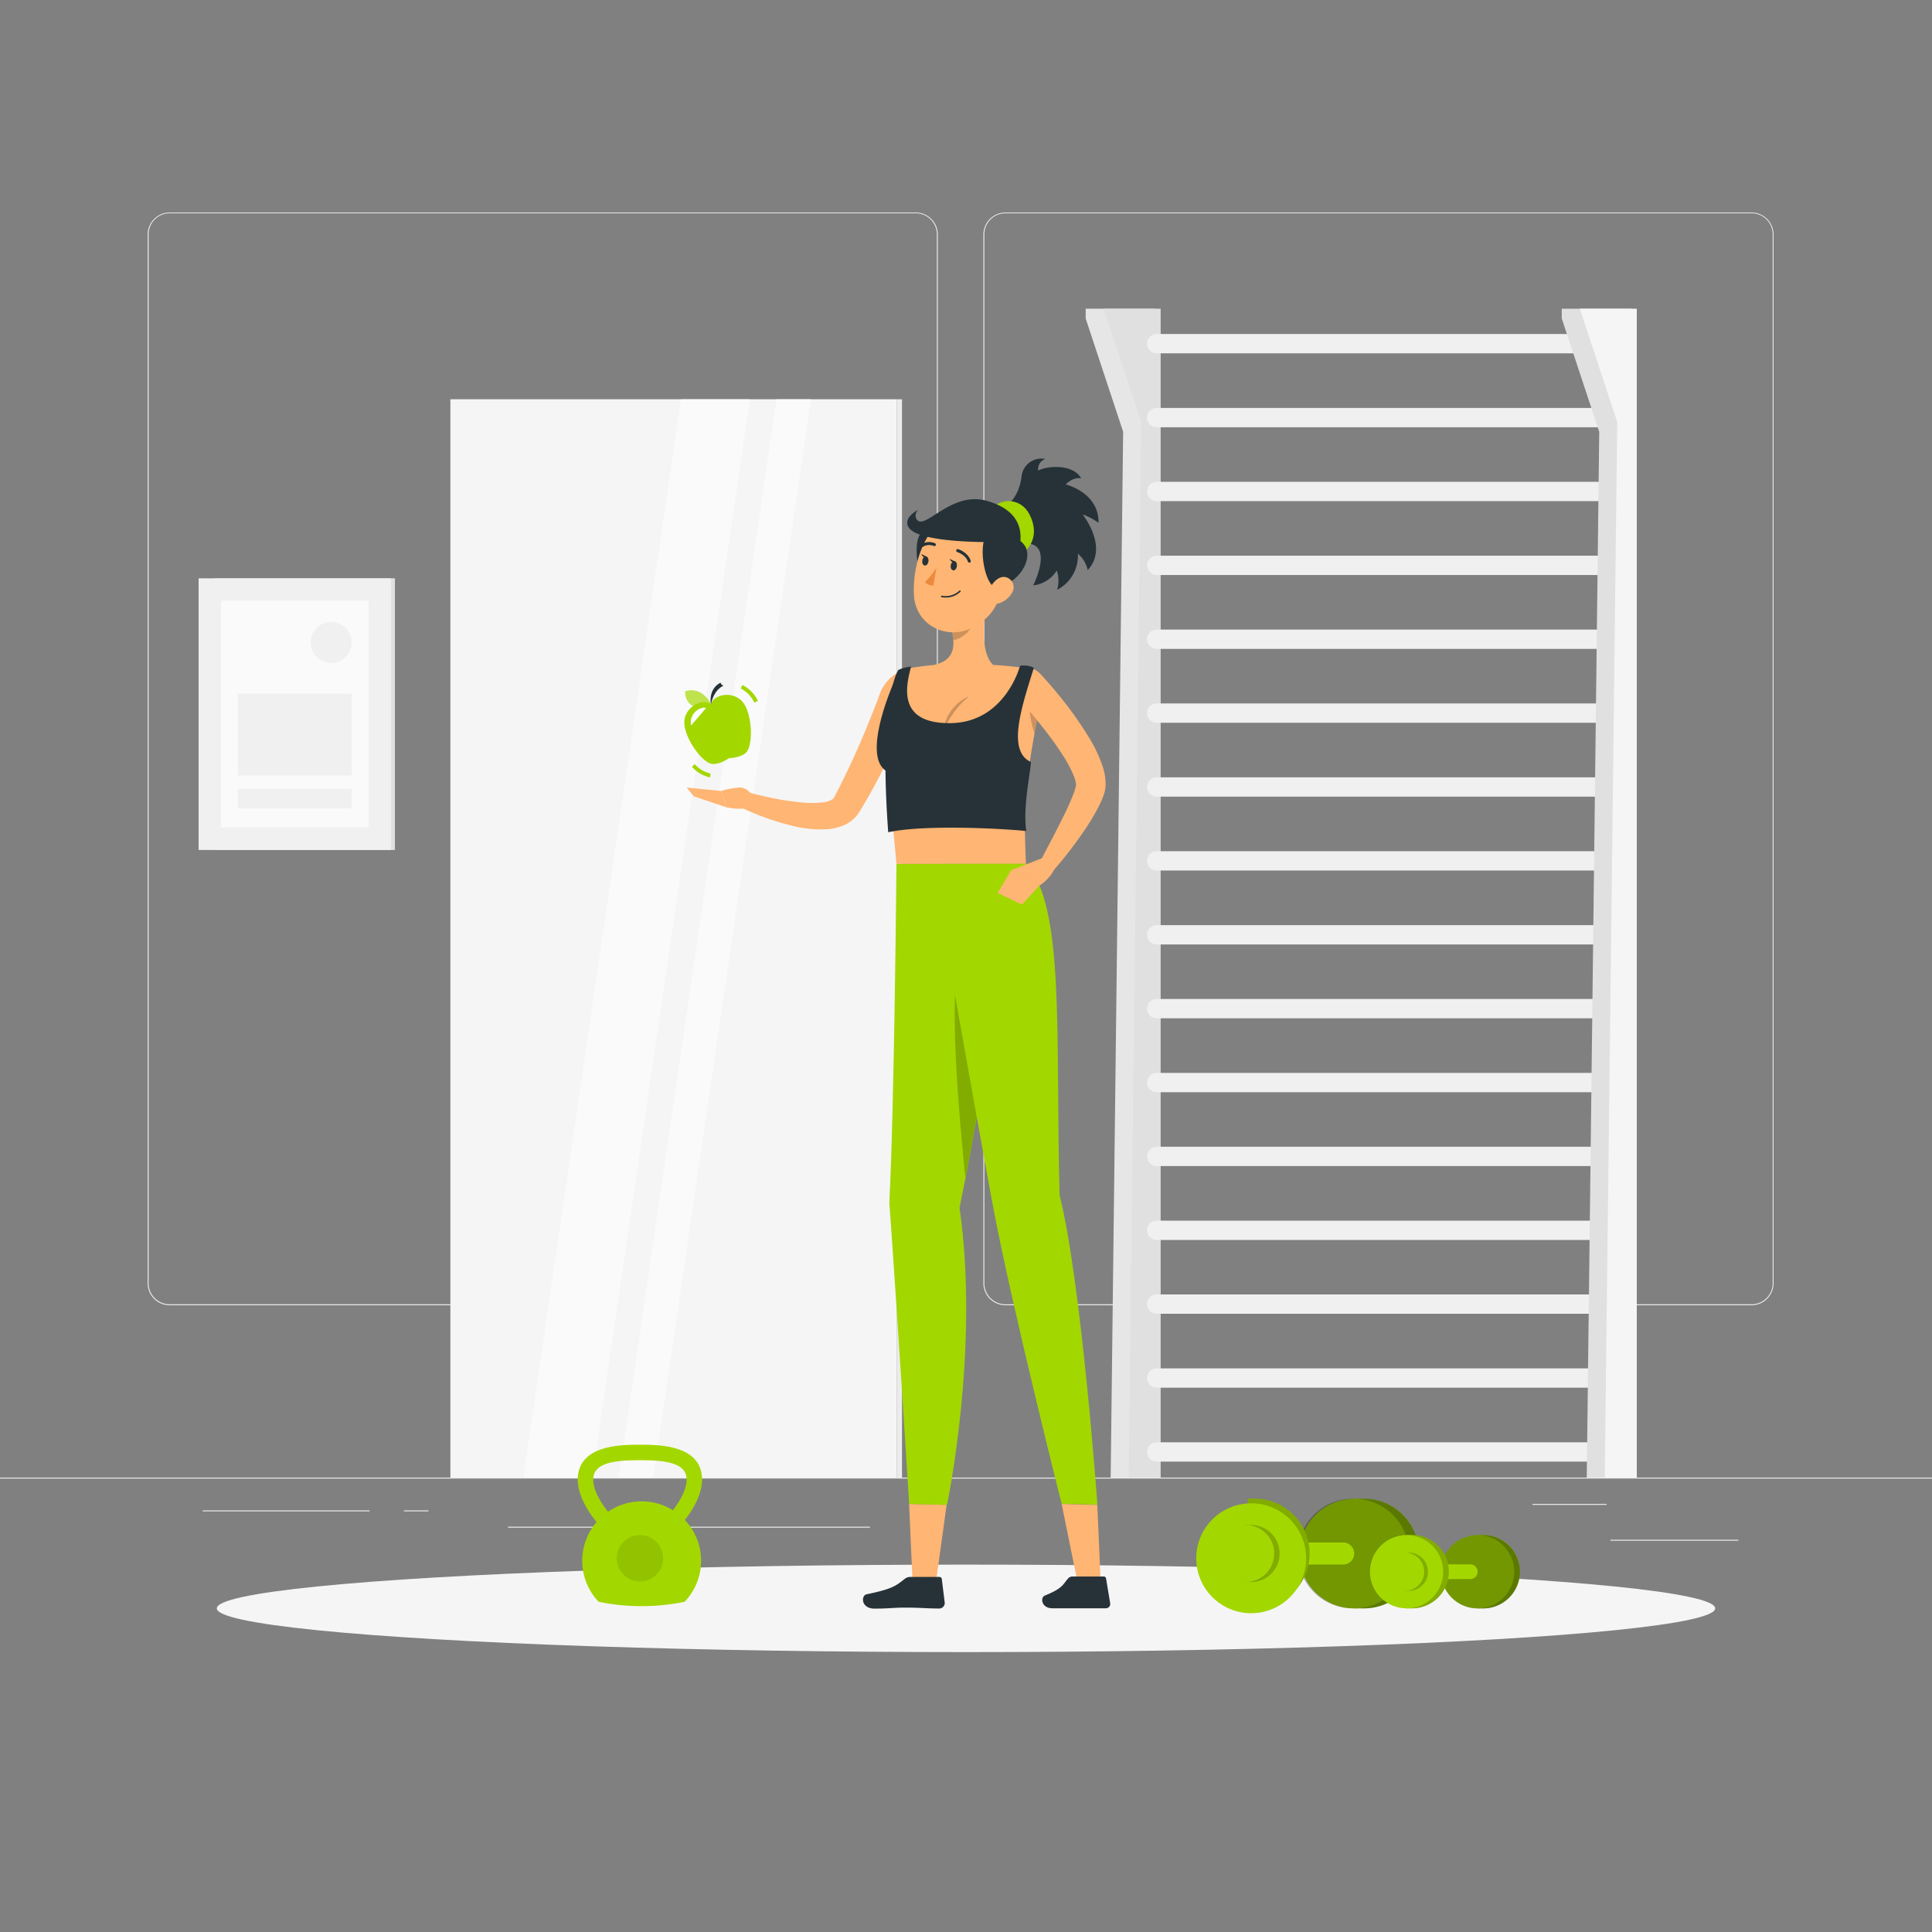 <svg xmlns="http://www.w3.org/2000/svg" viewBox="0 0 500 500"><rect x="0" y="0" width="500" height="500" fill="#808080" stroke="none"/><g id="freepik--background-complete--inject-14"><rect y="382.4" width="500" height="0.25" style="fill:#ebebeb"></rect><rect x="416.78" y="398.49" width="33.12" height="0.25" style="fill:#ebebeb"></rect><rect x="322.53" y="401.21" width="8.69" height="0.25" style="fill:#ebebeb"></rect><rect x="396.59" y="389.21" width="19.19" height="0.25" style="fill:#ebebeb"></rect><rect x="52.46" y="390.89" width="43.19" height="0.25" style="fill:#ebebeb"></rect><rect x="104.56" y="390.89" width="6.33" height="0.25" style="fill:#ebebeb"></rect><rect x="131.47" y="395.11" width="93.68" height="0.25" style="fill:#ebebeb"></rect><path d="M237,337.8H43.91a5.71,5.71,0,0,1-5.7-5.71V60.66A5.71,5.71,0,0,1,43.91,55H237a5.71,5.71,0,0,1,5.71,5.71V332.09A5.71,5.71,0,0,1,237,337.8ZM43.91,55.2a5.46,5.46,0,0,0-5.45,5.46V332.09a5.46,5.46,0,0,0,5.45,5.46H237a5.47,5.47,0,0,0,5.46-5.46V60.66A5.47,5.47,0,0,0,237,55.2Z" style="fill:#ebebeb"></path><path d="M453.31,337.8H260.21a5.72,5.72,0,0,1-5.71-5.71V60.66A5.72,5.72,0,0,1,260.21,55h193.1A5.71,5.71,0,0,1,459,60.66V332.09A5.71,5.71,0,0,1,453.31,337.8ZM260.21,55.2a5.47,5.47,0,0,0-5.46,5.46V332.09a5.47,5.47,0,0,0,5.46,5.46h193.1a5.47,5.47,0,0,0,5.46-5.46V60.66a5.47,5.47,0,0,0-5.46-5.46Z" style="fill:#ebebeb"></path><rect x="116.56" y="103.33" width="115.56" height="279.07" style="fill:#f5f5f5"></rect><polygon points="194.07 103.33 176.25 103.33 135.45 382.4 153.27 382.4 194.07 103.33" style="fill:#fafafa"></polygon><polygon points="209.87 103.33 200.96 103.33 160.16 382.4 169.07 382.4 209.87 103.33" style="fill:#fafafa"></polygon><rect x="232.12" y="103.33" width="1.33" height="279.07" transform="translate(465.56 485.73) rotate(180)" style="fill:#ebebeb"></rect><polygon points="292.71 382.4 299.02 79.89 280.97 79.89 280.97 82.42 290.67 111.75 287.44 382.4 292.71 382.4" style="fill:#e6e6e6"></polygon><polygon points="300.38 382.4 300.38 79.89 285.63 79.89 295.33 109.22 292.1 382.4 300.38 382.4" style="fill:#e0e0e0"></polygon><path d="M418.35,91.44h-119a2.5,2.5,0,0,1-2.5-2.5h0a2.51,2.51,0,0,1,2.5-2.5h119a2.51,2.51,0,0,1,2.5,2.5h0A2.51,2.51,0,0,1,418.35,91.44Z" style="fill:#f0f0f0"></path><path d="M418.35,110.57h-119a2.51,2.51,0,0,1-2.5-2.5h0a2.5,2.5,0,0,1,2.5-2.5h119a2.51,2.51,0,0,1,2.5,2.5h0A2.51,2.51,0,0,1,418.35,110.57Z" style="fill:#f0f0f0"></path><path d="M418.35,129.69h-119a2.51,2.51,0,0,1-2.5-2.5h0a2.5,2.5,0,0,1,2.5-2.5h119a2.51,2.51,0,0,1,2.5,2.5h0A2.51,2.51,0,0,1,418.35,129.69Z" style="fill:#f0f0f0"></path><rect x="296.85" y="143.81" width="124" height="5" rx="2.5" style="fill:#f0f0f0"></rect><path d="M418.35,167.93h-119a2.51,2.51,0,0,1-2.5-2.5h0a2.5,2.5,0,0,1,2.5-2.5h119a2.51,2.51,0,0,1,2.5,2.5h0A2.51,2.51,0,0,1,418.35,167.93Z" style="fill:#f0f0f0"></path><path d="M418.35,187.05h-119a2.5,2.5,0,0,1-2.5-2.5h0a2.51,2.51,0,0,1,2.5-2.5h119a2.51,2.51,0,0,1,2.5,2.5h0A2.51,2.51,0,0,1,418.35,187.05Z" style="fill:#f0f0f0"></path><path d="M418.35,206.17h-119a2.5,2.5,0,0,1-2.5-2.5h0a2.51,2.51,0,0,1,2.5-2.5h119a2.51,2.51,0,0,1,2.5,2.5h0A2.51,2.51,0,0,1,418.35,206.17Z" style="fill:#f0f0f0"></path><path d="M418.35,225.29h-119a2.5,2.5,0,0,1-2.5-2.5h0a2.51,2.51,0,0,1,2.5-2.5h119a2.51,2.51,0,0,1,2.5,2.5h0A2.51,2.51,0,0,1,418.35,225.29Z" style="fill:#f0f0f0"></path><path d="M418.35,244.42h-119a2.51,2.51,0,0,1-2.5-2.5h0a2.5,2.5,0,0,1,2.5-2.5h119a2.51,2.51,0,0,1,2.5,2.5h0A2.51,2.51,0,0,1,418.35,244.42Z" style="fill:#f0f0f0"></path><path d="M418.35,263.54h-119a2.51,2.51,0,0,1-2.5-2.5h0a2.5,2.5,0,0,1,2.5-2.5h119a2.51,2.51,0,0,1,2.5,2.5h0A2.51,2.51,0,0,1,418.35,263.54Z" style="fill:#f0f0f0"></path><path d="M418.35,282.66h-119a2.51,2.51,0,0,1-2.5-2.5h0a2.5,2.5,0,0,1,2.5-2.5h119a2.51,2.51,0,0,1,2.5,2.5h0A2.51,2.51,0,0,1,418.35,282.66Z" style="fill:#f0f0f0"></path><path d="M418.35,301.78h-119a2.51,2.51,0,0,1-2.5-2.5h0a2.5,2.5,0,0,1,2.5-2.5h119a2.51,2.51,0,0,1,2.5,2.5h0A2.51,2.51,0,0,1,418.35,301.78Z" style="fill:#f0f0f0"></path><path d="M418.35,320.9h-119a2.5,2.5,0,0,1-2.5-2.5h0a2.51,2.51,0,0,1,2.5-2.5h119a2.51,2.51,0,0,1,2.5,2.5h0A2.51,2.51,0,0,1,418.35,320.9Z" style="fill:#f0f0f0"></path><path d="M418.35,340h-119a2.5,2.5,0,0,1-2.5-2.5h0a2.51,2.51,0,0,1,2.5-2.5h119a2.51,2.51,0,0,1,2.5,2.5h0A2.51,2.51,0,0,1,418.35,340Z" style="fill:#f0f0f0"></path><path d="M418.35,359.14h-119a2.5,2.5,0,0,1-2.5-2.5h0a2.51,2.51,0,0,1,2.5-2.5h119a2.51,2.51,0,0,1,2.5,2.5h0A2.51,2.51,0,0,1,418.35,359.14Z" style="fill:#f0f0f0"></path><path d="M418.35,378.26h-119a2.5,2.5,0,0,1-2.5-2.5h0a2.51,2.51,0,0,1,2.5-2.5h119a2.51,2.51,0,0,1,2.5,2.5h0A2.51,2.51,0,0,1,418.35,378.26Z" style="fill:#f0f0f0"></path><polygon points="423.01 382.4 422.24 79.89 404.18 79.89 404.18 82.42 413.88 111.75 410.65 382.4 423.01 382.4" style="fill:#e0e0e0"></polygon><polygon points="423.6 382.4 423.6 79.89 408.85 79.89 418.54 109.22 415.31 382.4 423.6 382.4" style="fill:#f5f5f5"></polygon><rect x="55.53" y="149.67" width="46.68" height="70.3" style="fill:#e0e0e0"></rect><rect x="51.4" y="149.67" width="49.78" height="70.3" style="fill:#f0f0f0"></rect><rect x="46.94" y="165.74" width="58.68" height="38.15" transform="translate(261.11 108.53) rotate(90)" style="fill:#fafafa"></rect><path d="M91,166.26a5.3,5.3,0,1,1-5.3-5.3A5.29,5.29,0,0,1,91,166.26Z" style="fill:#f0f0f0"></path><rect x="61.57" y="179.49" width="29.44" height="21.21" style="fill:#f0f0f0"></rect><rect x="61.57" y="204.22" width="29.44" height="5.01" style="fill:#f0f0f0"></rect></g><g id="freepik--Shadow--inject-14"><ellipse id="freepik--path--inject-14" cx="250" cy="416.24" rx="193.89" ry="11.32" style="fill:#f5f5f5"></ellipse></g><g id="freepik--Weights--inject-14"><path d="M352.62,416.24a14.19,14.19,0,1,0,0-28.37h-2.15v28.37Z" style="fill:#A3D700"></path><path d="M352.62,416.24a14.19,14.19,0,1,0,0-28.37h-2.15v28.37Z" style="opacity:0.2"></path><circle cx="350.47" cy="402.05" r="14.18" transform="translate(-83 91.28) rotate(-13.28)" style="fill:#A3D700"></circle><path d="M352.62,387.87h-2.15a14.19,14.19,0,1,0,0,28.37h2.15a14.19,14.19,0,1,0,0-28.37Z" style="opacity:0.3"></path><path d="M347.61,404.9H322.38v-5.7h25.23a2.86,2.86,0,0,1,2.86,2.85h0A2.85,2.85,0,0,1,347.61,404.9Z" style="fill:#A3D700"></path><path d="M325.1,416.24a14.19,14.19,0,0,0,0-28.37h-2.16v28.37Z" style="fill:#A3D700"></path><path d="M325.1,416.24a14.19,14.19,0,0,0,0-28.37h-2.16v28.37Z" style="opacity:0.2"></path><circle cx="322.94" cy="402.05" r="14.18" transform="matrix(0.99, -0.16, 0.16, 0.99, -60.23, 56.92)" style="fill:#A3D700"></circle><path d="M323.5,409.44a7.39,7.39,0,1,0,0-14.77h-1.12v14.77Z" style="fill:#A3D700"></path><path d="M323.5,409.44a7.39,7.39,0,1,0,0-14.77h-1.12v14.77Z" style="opacity:0.2"></path><circle cx="322.38" cy="402.05" r="7.39" style="fill:#A3D700"></circle><path d="M383.85,416.24a9.48,9.48,0,0,0,0-19h-1.44v19Z" style="fill:#A3D700"></path><path d="M383.85,416.24a9.48,9.48,0,0,0,0-19h-1.44v19Z" style="opacity:0.2"></path><circle cx="382.41" cy="406.76" r="9.48" style="fill:#A3D700"></circle><path d="M383.85,397.28h-1.44a9.48,9.48,0,0,0,0,19h1.44a9.48,9.48,0,0,0,0-19Z" style="opacity:0.3"></path><path d="M380.51,408.66H363.64v-3.81h16.87a1.91,1.91,0,0,1,1.9,1.91h0A1.9,1.9,0,0,1,380.51,408.66Z" style="fill:#A3D700"></path><path d="M365.46,416.24a9.48,9.48,0,1,0,0-19H364v19Z" style="fill:#A3D700"></path><path d="M365.46,416.24a9.48,9.48,0,1,0,0-19H364v19Z" style="opacity:0.2"></path><circle cx="364.02" cy="406.76" r="9.48" style="fill:#A3D700"></circle><path d="M364.39,411.69a4.94,4.94,0,1,0,0-9.87h-.75v9.87Z" style="fill:#A3D700"></path><path d="M364.39,411.69a4.94,4.94,0,1,0,0-9.87h-.75v9.87Z" style="opacity:0.2"></path><path d="M368.58,406.76a4.94,4.94,0,1,0-4.94,4.93A4.94,4.94,0,0,0,368.58,406.76Z" style="fill:#A3D700"></path><path d="M181.44,403.91a15.36,15.36,0,0,1-4.26,10.63,55.33,55.33,0,0,1-22.25,0,15.38,15.38,0,1,1,26.51-10.63Z" style="fill:#A3D700"></path><path d="M155.44,395.12c-.24-.25-5.92-6.27-5.92-12.16,0-9.07,11.27-9.07,16.09-9.07s16.09,0,16.09,9.07c0,5.89-5.69,11.91-5.93,12.16l-2.89-2.76,1.44,1.38-1.44-1.38c1.34-1.41,4.82-5.85,4.82-9.4,0-4.21-4.84-5.07-12.09-5.07s-12.09.86-12.09,5.07c0,3.57,3.47,8,4.81,9.4Z" style="fill:#A3D700"></path><path d="M171.62,403.28a6,6,0,1,1-6-6A6,6,0,0,1,171.62,403.28Z" style="opacity:0.1"></path></g><g id="freepik--Character--inject-14"><path d="M275.8,125.37s1.86-2,4-1.58c-2.11-3.8-8.87-3.26-11.12-2a2.76,2.76,0,0,1,1.85-3,5.13,5.13,0,0,0-6.14,4.46c-.43,3.26-1.66,7.32-8,10.67l7.35,6.87c8-1.35,5.7,6.38,3.67,10.7a8.18,8.18,0,0,0,6.08-3.84,8,8,0,0,1,.08,5,9.94,9.94,0,0,0,5.39-9.36,7.85,7.85,0,0,1,2.54,4.24c5.53-5.93-1.32-14.38-1.32-14.38a15.22,15.22,0,0,1,4.11,2.16C284.47,127.46,275.8,125.37,275.8,125.37Z" style="fill:#263238"></path><path d="M261.11,145c-2.9.88-6.59-9.84-4.58-13s7.58-3.35,9.87,1.08C269.36,138.76,266.48,143.33,261.11,145Z" style="fill:#A3D700"></path><polygon points="242.02 410.91 236.24 410.92 235.27 389.21 244.99 389.45 242.02 410.91" style="fill:#ffb573"></polygon><path d="M232,223.57s-.52,62.1-1.84,87.65c1.88,25.93,5.13,78,5.13,78l9.79.25s8.53-40.35,3.25-76.9c8.48-41.34,13.06-78.23,5.37-89Z" style="fill:#A3D700"></path><path d="M248.37,247.5c-3,10.06-.08,42.4,1.47,57.32,2.11-10.78,3.91-21.15,5.24-30.71Z" style="opacity:0.2"></path><path d="M235.59,408.11h7.51a.62.62,0,0,1,.64.56l.76,6.15a1.43,1.43,0,0,1-1.43,1.46c-3.31,0-4.89-.24-9.06-.23-2.57,0-4.12.26-7.67.26s-3.55-3.4-2.06-3.71c6.69-1.39,7.55-2.16,9.88-4A2.33,2.33,0,0,1,235.59,408.11Z" style="fill:#263238"></path><path d="M235.9,181.65a145.59,145.59,0,0,1-5.75,14A132.87,132.87,0,0,1,223,209.13l-.5.81c-.05.1-.23.37-.38.6s-.34.45-.51.67a8.9,8.9,0,0,1-2.47,2,12.42,12.42,0,0,1-4.93,1.38,29,29,0,0,1-8.32-.68,67.22,67.22,0,0,1-14.53-5.15,2.08,2.08,0,0,1,1.43-3.88l.08,0c2.28.6,4.67,1.17,7,1.64a60,60,0,0,0,7,1.08,24.68,24.68,0,0,0,6.45,0,5.44,5.44,0,0,0,2.11-.75,1.32,1.32,0,0,0,.38-.37l.55-1.07c1.12-2.11,2.17-4.29,3.21-6.46s2-4.38,3-6.6c1.9-4.43,3.74-9,5.4-13.42l0-.08a4.19,4.19,0,0,1,7.87,2.85Z" style="fill:#ffb573"></path><path d="M191.39,203.81a20,20,0,0,0-4.76.9l1.37,4.23s6.49,1.51,7.81-1.63l-.48-.65C194.4,205.36,193.32,203.81,191.39,203.81Z" style="fill:#ffb573"></path><polygon points="177.73 203.81 179.54 206.08 188 208.94 186.63 204.71 177.73 203.81" style="fill:#ffb573"></polygon><path d="M227.13,183.34c.23,6.91,3.17,18.91,4.85,40.23h33.54c-.52-12.78-.83-20.94,4.59-45.21a4.38,4.38,0,0,0-3.59-5.28,91.89,91.89,0,0,0-9.52-1,105.58,105.58,0,0,0-15.1,0c-2,.18-4,.44-5.89.72A10.36,10.36,0,0,0,227.13,183.34Z" style="fill:#ffb573"></path><path d="M266.42,179.83a26.23,26.23,0,0,0,1.32,10c.43-2.31.93-4.79,1.5-7.5Z" style="opacity:0.2"></path><path d="M244.42,188.67c-.29-3.17,3.48-7.5,6.31-8.41A22.69,22.69,0,0,0,244.42,188.67Z" style="opacity:0.2"></path><path d="M255.51,155.06c-1,4.85-1.91,13.76,1.49,17,0,0-1.33,4.93-10.35,4.93-9.93,0-4.75-4.93-4.75-4.93,5.42-1.3,5.28-5.32,4.34-9.09Z" style="fill:#ffb573"></path><path d="M251.73,158.29,246.24,163a15.86,15.86,0,0,1,.47,2.68c2.07-.3,4.91-2.57,5.13-4.74A7.4,7.4,0,0,0,251.73,158.29Z" style="opacity:0.2"></path><path d="M240.91,151.58c-3,.44-5.06-10.72-2.6-13.56s8.14.65,9.6,2.53C250.66,144.09,246.47,150.76,240.91,151.58Z" style="fill:#263238"></path><path d="M260.75,146.64c-1.86,7.91-2.47,11.3-7.21,14.71-7.12,5.14-16.44,1.14-17-7.17-.5-7.47,2.61-19.16,11-21A11.09,11.09,0,0,1,260.75,146.64Z" style="fill:#ffb573"></path><path d="M263.75,141.83c.89-3.55.87-9.62-8.39-12.22-9.6-2.69-16.47,8.54-18.31,4.47a2,2,0,0,1,.62-2.16s-4.25,2.08-2.42,4.69c2.78,3.95,21.06,3.67,21.06,3.67Z" style="fill:#263238"></path><path d="M258,151.94c-3,.45-5.06-10.71-2.6-13.55s8.14.65,9.6,2.53C267.78,144.46,263.59,151.13,258,151.94Z" style="fill:#263238"></path><polygon points="284.83 408.85 278.78 409.06 274.75 389.21 283.98 389.46 284.83 408.85" style="fill:#ffb573"></polygon><path d="M277.66,408h8a.59.59,0,0,1,.58.49l1.08,6.45a1.12,1.12,0,0,1-1.11,1.28c-2.78,0-4.15,0-7.66,0h-6.17c-2.92,0-3.18-2.8-2-3.28,4.81-1.95,4.65-2.9,6.11-4.51A1.55,1.55,0,0,1,277.66,408Z" style="fill:#263238"></path><path d="M241.17,223.57s11.05,63.07,15.7,88c4.84,26,17.88,77.6,17.88,77.6l9.26.25s-4.09-57.29-9.79-80.12c-1.11-41.34,1.49-75-8.7-85.77Z" style="fill:#A3D700"></path><path d="M247.63,146.59c-.11.65-.54,1.12-1,1s-.68-.66-.57-1.31.55-1.12,1-1.05S247.74,145.94,247.63,146.59Z" style="fill:#263238"></path><path d="M240.27,145.34c-.11.65-.54,1.12-1,1s-.68-.65-.57-1.31.55-1.12,1-1S240.39,144.69,240.27,145.34Z" style="fill:#263238"></path><path d="M239.89,144.1l-1.49-.72S239,144.74,239.89,144.1Z" style="fill:#263238"></path><path d="M242.34,146.9a17.84,17.84,0,0,1-3,3.76,2.86,2.86,0,0,0,2.24.83Z" style="fill:#ed893e"></path><path d="M244.68,154.64a5.56,5.56,0,0,1-1-.09.19.19,0,0,1-.16-.22.2.2,0,0,1,.22-.16,5.26,5.26,0,0,0,4.55-1.3.19.19,0,1,1,.28.26A5.4,5.4,0,0,1,244.68,154.64Z" style="fill:#263238"></path><path d="M261.89,153.46a6,6,0,0,1-3.61,2.75c-2,.51-3-1.3-2.38-3.18.53-1.69,2.23-4,4.24-3.69A2.68,2.68,0,0,1,261.89,153.46Z" style="fill:#ffb573"></path><path d="M250.84,145.59a.38.38,0,0,1-.36-.27c-.53-1.71-2.72-2.45-2.74-2.45a.38.38,0,0,1-.25-.49.38.38,0,0,1,.49-.25c.1,0,2.59.87,3.24,3a.39.39,0,0,1-.26.49Z" style="fill:#263238"></path><path d="M238.64,141.56a.39.39,0,0,1-.33-.19.39.39,0,0,1,.15-.53,3.86,3.86,0,0,1,3.53-.24.39.39,0,0,1,.17.52.39.39,0,0,1-.52.17h0a3.12,3.12,0,0,0-2.8.22A.35.35,0,0,1,238.64,141.56Z" style="fill:#263238"></path><path d="M269,174.14a114.09,114.09,0,0,1,9.09,11.06c1.39,2,2.75,4,4,6.09a37.28,37.28,0,0,1,3.28,7.05,14.75,14.75,0,0,1,.76,4.66,9.71,9.71,0,0,1-.14,1.47,7.71,7.71,0,0,1-.18.76l-.18.52c-.12.35-.24.71-.37,1l-.4.92a53.09,53.09,0,0,1-3.67,6.42,108.68,108.68,0,0,1-8.59,11.24,2.09,2.09,0,0,1-3.42-2.34l0,0c2.1-4.06,4.29-8.12,6.25-12.15a59,59,0,0,0,2.58-5.93l.24-.69.15-.61.08-.3c0-.06,0,0,0-.08V203a7.81,7.81,0,0,0-.55-2.11,29.9,29.9,0,0,0-2.83-5.35c-1.14-1.81-2.41-3.61-3.75-5.38-2.68-3.51-5.6-7-8.52-10.31l-.06-.06a4.19,4.19,0,0,1,6.2-5.63Z" style="fill:#ffb573"></path><path d="M247.25,145.35l-1.49-.72S246.35,146,247.25,145.35Z" style="fill:#263238"></path><path d="M269.93,222l-8.24,3.21,7.31,4s4.43-2.83,4.17-6.23Z" style="fill:#ffb573"></path><polygon points="258.18 231.1 264.48 234.11 269 229.17 261.69 225.18 258.18 231.1" style="fill:#ffb573"></polygon><path d="M264,172.28c2.53-.25,3.56.58,3.56.58-3.41,10.76-6.89,21.58-.73,24.36-.55,5.06-2,11.64-1.25,17.86-5.83-.64-26.33-1.75-35.71.31-2.56-34.56,2.61-42,2.61-42a9.61,9.61,0,0,1,3.3-.87c-1.08,4.33-4.1,14.76,10.15,14.63S264,172.28,264,172.28Z" style="fill:#263238"></path><path d="M231.15,177c-.78,1.81-8,18.93-1.67,22.62C236.85,203.93,231.15,177,231.15,177Z" style="fill:#263238"></path><path d="M184.06,182.27s-2.21-4.77-6.73-3.35C177.19,183.55,182.55,184.2,184.06,182.27Z" style="fill:#A3D700"></path><path d="M184.06,182.27s-2.21-4.77-6.73-3.35C177.19,183.55,182.55,184.2,184.06,182.27Z" style="fill:#fff;opacity:0.3"></path><path d="M195.21,181.83a7.89,7.89,0,0,0-3.51-3.66l.45-.89a8.85,8.85,0,0,1,4,4.12Z" style="fill:#A3D700"></path><path d="M183.78,201.18a8.56,8.56,0,0,1-4.7-2.72l.71-.71a7.57,7.57,0,0,0,4.11,2.43Z" style="fill:#A3D700"></path><path d="M193,182.91c-2.24-4.65-8.51-3.36-9-.58-2.05-1.94-7.82.83-6.78,5.89.89,4.34,4.92,9.23,7,9.48s4.46-1.5,4.46-1.5,3,0,4.47-1.51S194.87,186.91,193,182.91Z" style="fill:#A3D700"></path><path d="M181.44,183.3a3.85,3.85,0,0,0-2.59,4.47l3.89-4.54A1.75,1.75,0,0,0,181.44,183.3Z" style="fill:#fff"></path><path d="M184,182.33s-.88-3.93,2.49-5.68c0,.5.76.82.76.82S184.78,178.28,184,182.33Z" style="fill:#263238"></path></g></svg>